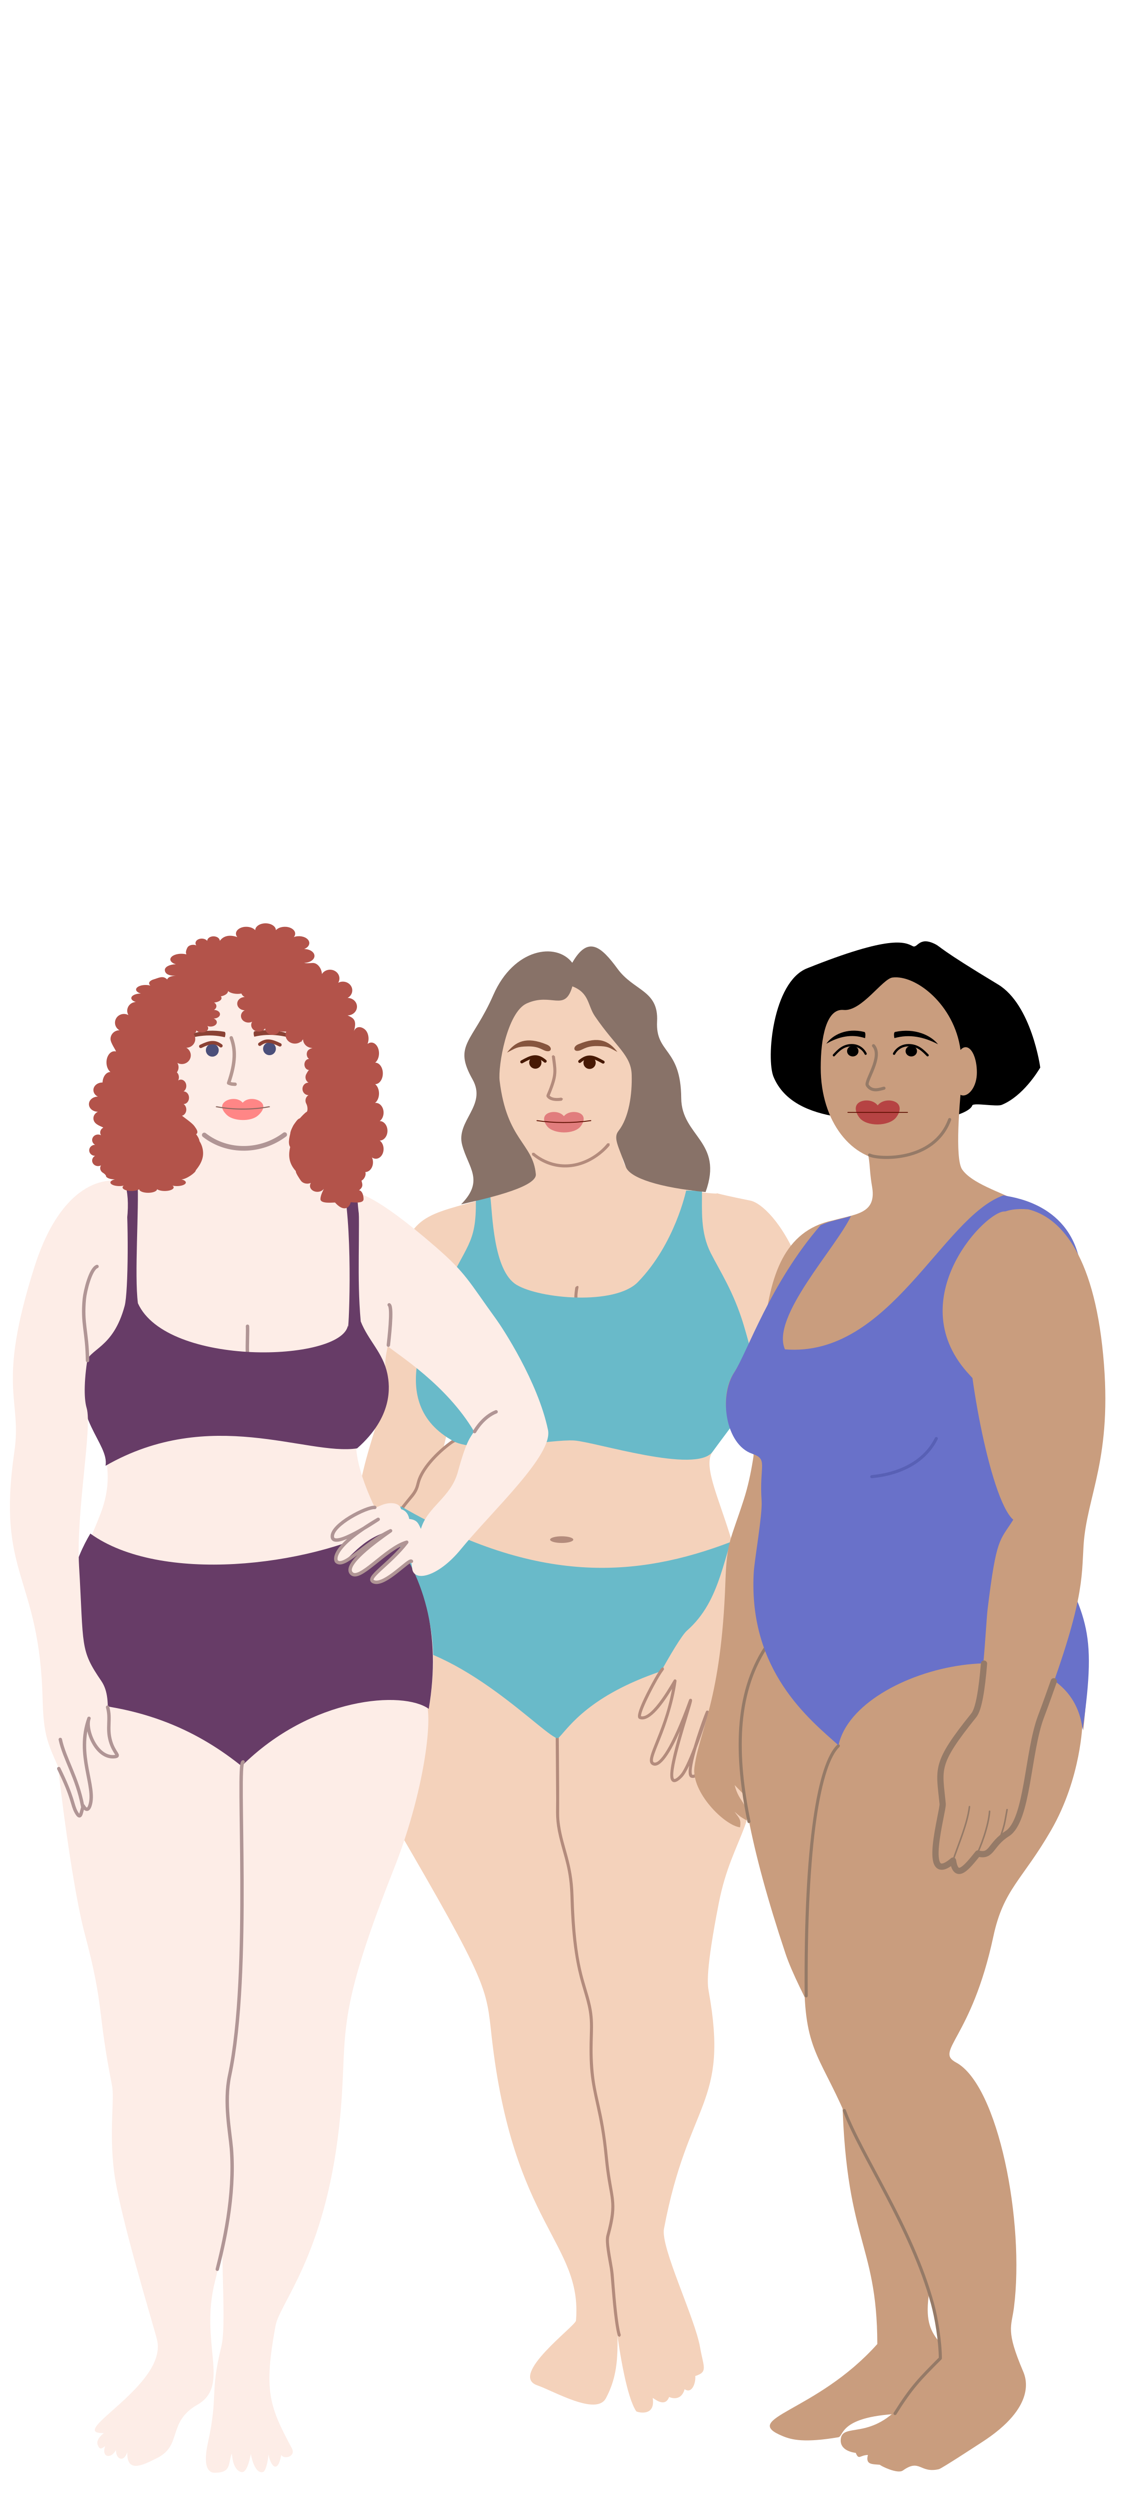 <?xml version="1.0" encoding="UTF-8" standalone="no"?>
<!DOCTYPE svg PUBLIC "-//W3C//DTD SVG 1.1//EN" "http://www.w3.org/Graphics/SVG/1.1/DTD/svg11.dtd">
<svg width="100%" height="100%" viewBox="0 0 360 800" version="1.1" xmlns="http://www.w3.org/2000/svg" xmlns:xlink="http://www.w3.org/1999/xlink" xml:space="preserve" xmlns:serif="http://www.serif.com/" style="fill-rule:evenodd;clip-rule:evenodd;stroke-linecap:round;stroke-linejoin:round;stroke-miterlimit:1.5;">
    <rect id="threeWomen" x="0" y="0" width="360" height="800" style="fill:none;"/>
    <g id="threeWomen1" serif:id="threeWomen">
        <g id="woman5" transform="matrix(0.441,0,0,0.489,7.394,278.565)">
            <g id="arm-L" serif:id="arm L" transform="matrix(1.109,0,0,1,0,0)">
                <path d="M296.794,216.351C259.662,226.58 251.275,227.163 242.808,272.952C236.074,309.368 238.894,309.552 234.571,346.184C230.613,379.72 216.236,377.542 206.677,525.547C206.612,526.549 204.47,535.393 201.025,542.422C196.705,551.237 193.126,551.886 198.861,559.66C207.186,570.945 202.84,575.606 213.254,585.033C214.765,586.401 237.063,604.712 236.5,593.842C235.092,566.655 242.825,566.64 238.449,545.39C228.224,495.736 241.871,496.399 274.443,381.042C282.031,354.168 305.683,227.999 296.794,216.351Z" style="fill:rgb(244,210,187);"/>
            </g>
            <g id="leg-L" serif:id="leg L" transform="matrix(1.109,0,0,1,0,0)">
                <path d="M223.81,501.664C212.624,516.977 216.726,578.198 242.868,623.012C305.046,729.604 303.257,731.026 306.867,763.241C320.769,887.316 366.333,897.887 362.081,949.048C361.781,952.662 317.783,984.832 336.765,991.424C347.722,995.229 375.394,1011.55 381.677,999.87C394.52,975.995 385.974,955.038 391.284,927.193C397.631,893.906 391.079,860.639 385.072,821.431C363.387,679.886 364.466,677.232 358.921,652.631C348.31,605.555 362.238,589.444 348.767,560.444C316.082,517.966 248.051,494.478 223.81,501.664Z" style="fill:rgb(244,210,187);"/>
            </g>
            <g id="leg-R" serif:id="leg R" transform="matrix(1.109,0,0,1,0,0)">
                <path d="M349.843,568.131C348.939,571.285 353.719,568.069 349.831,605.841C346.773,635.544 357.142,640.433 359.59,674.391C363.477,728.315 367.913,727.364 372.457,756.142C373.399,762.112 369.667,773.404 372.908,789.843C390.783,880.501 385.878,881.132 383.145,897.946C382.628,901.126 389.619,990.254 401.504,1008.37C401.899,1008.97 414.418,1012.46 412.313,999.661C413.504,1000.14 420.327,1006.31 423.09,999.042C423.09,999.042 430.711,1002.82 433.23,993.95C438.336,997.363 440.654,989.167 440.196,985.327C448.664,982.633 445.646,979.664 443.34,966.495C439.939,947.081 417.413,901.137 419.708,888.986C435.674,804.455 462.546,808.303 448.987,733.438C448.162,728.884 447.048,719.608 455.587,675.964C464.599,629.906 483.9,625.442 479.851,561.93C476.425,508.185 474.826,519.402 473.543,508.392C460.59,494.436 361.022,529.162 349.843,568.131Z" style="fill:rgb(244,210,187);"/>
            </g>
            <g transform="matrix(1.109,0,0,1,100.538,-7.724)">
                <path d="M300.142,967.496C299.768,967.206 299.256,967.131 298.882,966.841C298.861,966.825 298.329,965.058 297.891,962.706C295.434,949.5 294.505,928.042 293.609,922.656C292.619,916.705 290.154,905.381 291.321,901.076C297.537,878.146 293.38,877.797 290.734,854.192C289.706,845.02 289.306,836.163 285.096,817.171C280.935,798.402 279.742,792.059 280.556,766.841C281.401,740.632 269.558,741.022 267.851,680.156C267.308,660.787 263.88,654.72 260.472,640.456C257.782,629.195 258.468,624.573 258.444,615.349C258.413,602.925 258.085,572.497 258.121,572.459C258.443,572.116 258.877,571.892 259.199,571.549C259.333,571.991 259.976,572.15 260.111,572.592C260.184,572.832 260.388,605.45 260.406,608.307C260.519,626.312 260.069,626.34 261.005,632.787C263.09,647.149 269.208,657.485 269.808,678.641C271.182,727.021 277.68,734.468 281.193,750.696C284.089,764.067 281.317,771.901 282.714,791.026C284.222,811.669 289.071,816.826 292.348,850.362C294.991,877.416 299.703,877.843 293.554,900.496C292.816,903.212 292.461,904.909 294.806,917.961C296.283,926.19 296.051,926.215 296.728,934.551C297.335,942.038 298.772,959.415 300.671,965.852C300.709,965.983 300.832,966.113 300.79,966.242C300.573,966.918 300.361,966.814 300.142,967.496Z" style="fill:rgb(179,139,124);"/>
            </g>
            <g id="torso" transform="matrix(1.109,0,0,1,0,0)">
                <path d="M326.447,175.626C325.895,176.252 336.573,199.677 334.195,202.21C329.92,206.765 299.768,214.253 296.691,215.017C296.971,244.94 290.427,243.439 273.854,280.296C268.192,292.89 235.086,348.318 282.031,373.583C273.915,379.527 263.928,384.122 256.926,406.059C254.892,412.43 248.356,409.054 229.262,450.818C221.74,467.271 220.524,487.276 223.808,503.207C278.272,497.605 335.681,558.264 349.688,565.764C356.109,559.013 369.858,538.153 417.093,522.162C436.837,515.478 456.584,510.228 473.2,508.776C477.648,442.922 440.697,396.171 451.495,380.482C477.199,343.136 484.452,341.492 471.827,297.175C470.589,292.829 475.839,292.296 465.6,241.025C462.544,225.722 459.55,218.106 454.478,211.476C437.323,211.306 406.054,202.1 402.196,200.257C389.298,194.095 393.5,183.656 389.168,170.046C372.86,184.474 347.197,186.892 326.447,175.626Z" style="fill:rgb(244,210,187);"/>
            </g>
            <g transform="matrix(1.109,0,0,1,100.538,-7.724)">
                <path d="M156.758,426.362C156.797,425.891 156.454,425.44 156.493,424.969C156.537,424.426 162.99,416.873 164.34,414.929C168.139,409.457 165.676,408.139 171.117,399.623C177.897,389.012 190.987,379.565 191.627,379.877C192.05,380.082 192.719,380.164 192.825,380.622C193.092,381.769 192.479,381.544 191.479,382.161C187.662,384.516 171.723,397.046 168.893,409.424C167.249,416.611 163.545,418.355 158.562,425.489C158.422,425.69 158.366,425.988 158.146,426.095C157.494,426.41 157.404,426.05 156.758,426.362Z" style="fill:rgb(179,139,124);"/>
            </g>
            <g transform="matrix(1.109,0,0,1,101.649,-6.078)">
                <path d="M138.973,602.932C138.583,602.664 138.051,602.662 137.661,602.395C137.328,602.167 116.602,548.727 129.152,511.966C130.129,509.106 131.4,506.41 131.416,506.397C131.794,506.117 132.366,506.198 132.743,505.917C132.735,506.494 133.056,507.043 133.047,507.62C133.04,508.104 119.959,529.531 132.766,580.287C135.181,589.855 137.828,597.522 139.301,601.13C139.368,601.295 139.537,601.448 139.506,601.622C139.377,602.328 139.102,602.227 138.973,602.932Z" style="fill:rgb(179,139,124);"/>
            </g>
            <g id="pants" transform="matrix(1.109,0,0,1,0,0)">
                <path d="M464.707,441.18C402.028,465.213 336.376,469.671 247.216,418.379C229.599,434.479 217.763,471.232 223.808,503.207C278.272,497.605 335.681,558.264 349.688,565.764C356.109,559.013 369.858,538.153 417.093,522.162C436.837,515.478 456.584,510.228 473.2,508.776C475.518,467.914 469.866,459.513 464.707,441.18Z" style="fill:rgb(105,186,201);stroke:rgb(105,186,201);stroke-width:4.09px;"/>
            </g>
            <g transform="matrix(1.223,0,0,1.756,66.376,-346.722)">
                <ellipse cx="265.582" cy="446.847" rx="6.882" ry="1.244" style="fill:rgb(179,139,124);"/>
            </g>
            <g id="arm-R" serif:id="arm R" transform="matrix(1.109,0,0,1,0,0)">
                <path d="M454.254,211.248C457.454,212.06 462.368,213.277 476.371,216.095C489.907,218.82 533.329,265.837 521.467,393.425C518.122,429.401 493.309,460.212 473.679,511.14C467.428,527.358 474.65,570.947 453.423,586.207C451.263,579.194 455.701,570.897 456.74,567.56C442.929,592.539 442.385,592.802 439.955,592.994C432.221,593.607 437.476,581.304 437.878,580.362C437.415,581.738 430.468,602.381 425.699,593.821C422.263,587.653 424.747,587.298 428.47,569.439C416.707,587.004 413.607,586.994 409.678,585.162C416.949,559.495 420.908,560.701 424.679,534.405C410.132,559.687 404.177,554.849 403.862,552.657C403.451,549.792 428.209,503.284 434.738,497.531C457.615,477.374 458.039,448.598 470.675,418.467C474.525,409.287 480.929,398.11 478.211,382.111C475.765,367.713 473.767,358.371 474.241,346.403C482.349,324.547 475.4,307.542 463.345,271.515C453.582,242.34 452.768,226.639 454.254,211.248Z" style="fill:rgb(244,210,187);"/>
            </g>
            <g transform="matrix(1.109,0,0,1,100.538,-7.724)">
                <path d="M334.376,543.275C329.002,552.136 319.883,565.505 313.118,563.056C311.753,562.562 310.389,560.923 317.611,546.47C319.27,543.149 326.056,530.117 327.845,529.394C328.302,529.209 328.879,529.478 328.892,529.545C328.986,530.006 328.988,530.482 329.082,530.943C328.936,530.842 328.755,530.901 328.568,530.993C328.622,531.054 328.674,531.115 328.715,531.179C325.073,535.598 313.554,557.645 314.015,561.24C321.61,563.084 335.167,537.729 335.63,537.346C336.308,536.786 337.378,537.333 337.253,538.263C335.162,553.886 328.999,569.917 327.979,572.571C324.079,582.718 320.172,590.577 322.53,591.477C326.028,592.812 334.101,581.942 345.316,550.976C345.363,550.845 345.569,549.816 346.439,549.816C347.7,549.816 347.432,551.243 347.405,551.388C346.564,555.872 332.447,597.242 335.561,602.187C336.067,602.991 339.127,600.691 340.912,597.973C342.24,595.951 344.754,591.205 348.478,581.503C349.014,579.672 349.628,577.672 350.328,575.488C352.577,568.477 355.529,560.335 356.46,558.301C356.468,558.277 356.476,558.252 356.484,558.228L356.493,558.231C356.591,558.021 356.664,557.888 356.707,557.841C357.408,557.089 358.695,557.79 358.393,558.816C358.303,559.121 354.699,570.783 350.448,581.925C348.094,589.989 346.47,597.362 347.471,599.435C347.587,599.676 349.72,600.645 353.894,593.51C360.426,582.345 366.27,561.49 367.376,557.828C367.477,557.492 367.539,557.301 367.558,557.275C368.11,556.496 369.385,556.876 369.373,557.878C369.258,567.45 360.185,589.332 362.769,591.93C362.823,591.984 367.164,593.871 372.695,577.9C377.763,563.266 378.375,551.848 378.499,549.536C379.185,536.742 377.88,527.702 381.368,520.329C381.405,520.25 381.408,520.136 381.484,520.092C382.185,519.692 382.244,519.828 382.945,519.427C382.978,519.957 383.24,520.457 383.273,520.987C383.297,521.372 381.424,523.278 380.937,531.827C380.297,543.049 382.262,555.621 374.797,577.932C368.566,596.555 362.412,594.718 361.137,593.103C359.544,591.086 360.626,585.936 362.31,579.834C357.973,591.366 352.434,602.475 347.325,601.565C346.099,601.347 344.46,600.628 345.578,593.544C343.949,596.965 342.38,599.688 341.023,601.083C340.106,602.025 335.941,606.44 333.864,603.242C331.533,599.655 335.585,584.263 339.543,570.925C333.836,583.835 326.621,596.515 321.191,593.03C318.504,591.306 320.216,586.709 322.449,581.071C326.988,569.608 331.337,559.62 334.376,543.275ZM313.85,561.195C313.846,561.178 313.772,561.171 313.791,561.177C313.81,561.183 313.83,561.189 313.85,561.195Z" style="fill:rgb(179,139,124);"/>
            </g>
            <g transform="matrix(1.109,0,0,1,100.538,-7.724)">
                <path d="M271.511,288.33C271.191,287.98 270.74,287.768 270.419,287.419C270.103,287.074 270.867,280.697 271.063,280.49C272.193,279.293 273.322,279.249 273.021,280.874C272.943,281.294 272.24,284.673 272.391,286.982C272.397,287.07 272.46,287.171 272.412,287.245C272.155,287.638 271.768,287.936 271.511,288.33Z" style="fill:rgb(179,139,124);"/>
            </g>
            <g id="bra" transform="matrix(1.109,0,0,1,0,0)">
                <path d="M323.089,271.14C307.845,261.872 307.385,224.463 305.961,213.048C302.593,214.392 299.721,214.998 296.531,215.715C296.811,245.638 290.427,243.439 273.854,280.296C268.192,292.89 235.086,348.318 282.031,373.583C297.652,381.991 346.088,372.076 360.984,373.079C374.8,374.009 440.754,395.147 451.495,380.482C478.284,343.906 485.316,341.236 471.827,297.175C465.201,275.533 456.557,262.635 450.32,250.346C443.462,236.835 444.669,222.22 444.605,209.771C438.096,209.538 434.212,209.499 434.212,209.499C434.212,209.499 426.942,244.402 402.636,269.38C387.637,284.794 338.333,280.407 323.089,271.14Z" style="fill:rgb(105,186,201);"/>
            </g>
            <g id="head" transform="matrix(1.086,0,0,1,-7.452,-1.797)">
                <ellipse cx="369.703" cy="136.002" rx="45.925" ry="59.169" style="fill:rgb(244,210,187);"/>
            </g>
            <g id="face" transform="matrix(1,0,0,1,0.432,1.086)">
                <g id="mouth" transform="matrix(0.317,-0,0,0.219,281.16,99.926)">
                    <g transform="matrix(1,0,0,1.004,45.939,-69.677)">
                        <path d="M304.822,341.434C314.393,326.316 333.534,326.316 343.105,333.875C352.676,341.434 352.206,356.267 343.105,371.67C328.455,396.464 280.995,395.024 266.54,371.67C257.123,356.456 256.969,341.434 266.54,333.875C276.11,326.316 295.252,326.316 304.822,341.434Z" style="fill:rgb(225,125,125);"/>
                    </g>
                    <g transform="matrix(0.898,0,0,1,35.163,-2.411)">
                        <path d="M282.924,288.816C326.429,295.96 371.475,296.804 419.92,288.816" style="fill:none;stroke:rgb(93,15,1);stroke-width:2.73px;"/>
                    </g>
                </g>
                <g id="eye">
                    <g transform="matrix(1.109,0,0,1,3.094,0.249)">
                        <circle cx="367.805" cy="124.56" r="4.016" style="fill:rgb(71,25,4);"/>
                    </g>
                    <g transform="matrix(1.109,0,0,1,0,0)">
                        <path d="M364.163,123.908C369.717,119.208 373.222,120.893 379.462,124.343" style="fill:none;stroke:rgb(71,25,4);stroke-width:2px;"/>
                    </g>
                </g>
                <g id="eye1" serif:id="eye" transform="matrix(-1,0,0,1,782.588,-0.163)">
                    <g transform="matrix(1.109,0,0,1,3.094,0.249)">
                        <circle cx="367.805" cy="124.56" r="4.016" style="fill:rgb(71,25,4);"/>
                    </g>
                    <g transform="matrix(1.109,0,0,1,0,0)">
                        <path d="M364.163,123.908C369.717,119.208 373.222,120.893 379.462,124.343" style="fill:none;stroke:rgb(71,25,4);stroke-width:2px;"/>
                    </g>
                </g>
                <g id="brow" transform="matrix(-0.39,-0.002,-0.002,0.429,557.556,17.319)">
                    <path d="M397.521,234.231C404.644,234.363 405.559,227.565 395.487,224.059C356.933,210.64 338.404,219.099 322.764,235.441C338.952,228.865 339.071,226.82 360.631,226.685C383.701,226.541 387.782,234.049 397.521,234.231Z" style="fill:rgb(134,85,62);"/>
                </g>
                <g id="brow1" serif:id="brow" transform="matrix(0.39,-0.002,0.002,0.429,225.229,17.543)">
                    <path d="M397.521,234.231C404.644,234.363 405.559,227.565 395.487,224.059C356.933,210.64 337.03,219.608 321.39,235.95C337.578,229.373 339.071,226.82 360.631,226.685C383.701,226.541 387.782,234.049 397.521,234.231Z" style="fill:rgb(134,85,62);"/>
                </g>
                <g transform="matrix(1.109,0,0,1,0,0)">
                    <path d="M344.456,146.284C346.739,148.731 352.005,147.537 352.071,147.57C352.492,147.78 352.824,148.143 353.245,148.354C352.929,148.706 352.77,149.18 352.454,149.533C352.349,149.649 345.321,150.828 342.721,147.364C341.825,146.169 342.554,146.032 344.348,141.176C347.994,131.304 346.925,129.235 345.919,120.786C345.828,120.026 346.321,120.278 346.795,119.677C347.066,120.062 347.629,120.17 347.9,120.554C347.936,120.604 348.523,125.325 348.574,125.74C349.463,132.882 348.352,136.819 344.456,146.284Z" style="fill:rgb(179,139,124);"/>
                </g>
                <g transform="matrix(1.109,0,0,1,-22.423,-8.81)">
                    <path d="M403.833,186.225C403.743,186.689 404.06,187.172 403.97,187.636C403.918,187.905 392.383,202.467 374.102,202.087C367.125,201.942 360.065,199.548 353.622,194.346C353.483,194.234 353.261,194.177 353.208,194.007C352.994,193.324 353.29,193.285 353.077,192.602C353.544,192.652 354.013,192.421 354.481,192.47C354.512,192.474 368.457,205.757 388.045,197.256C397.391,193.199 402.315,186.408 402.426,186.365C402.865,186.193 403.394,186.397 403.833,186.225Z" style="fill:rgb(179,139,124);"/>
                </g>
            </g>
            <g transform="matrix(1.109,0,0,1,0,0)">
                <path d="M359.64,60.423C349.223,46.728 321.358,50.922 307.969,81.458C294.262,112.722 281.445,113.914 294.325,136.726C304.034,153.921 283.328,163.75 287.542,179.677C291.48,194.562 302.33,202.791 286.855,218.51C298.028,215.826 336.639,207.969 335.792,198.792C333.901,178.309 316.773,176.914 312.073,137.517C310.968,128.255 316.851,92.899 329.809,87.039C346.212,79.621 354.71,93.11 359.734,75.855C370.966,80.201 369.611,88.299 374.509,95.457C388.22,115.499 398.151,120.828 398.555,133.617C398.969,146.715 396.703,161.884 389.946,170.441C386.305,175.053 389.783,180.203 394.714,193.978C397.343,201.322 416.831,207.557 446.963,210.47C458.987,177.334 431.183,174.136 431.006,148.966C430.771,115.76 414.082,120.077 415.2,98.797C416.274,78.369 400.049,79.012 389.347,64.421C378.552,49.704 369.991,42.331 359.64,60.423Z" style="fill:rgb(136,114,104);"/>
            </g>
        </g>
        <g id="woman6" transform="matrix(-0.473,0,0,0.501,402.095,288.367)">
            <g id="arm-R1" serif:id="arm R" transform="matrix(1.05,0,0,0.991,-9.93,1.57)">
                <path d="M282.494,204.361C344.302,217.888 318.329,318.803 339.428,384.245C347.946,410.666 350.364,410.973 351.271,437.216C353.913,513.615 368.005,532.607 371.222,556.591C373.411,572.906 351.736,594.371 341.796,595.455C341.117,590.295 342.11,589.979 345.352,585.401C341.726,588.61 341.838,588.554 337.546,591.016C336.692,578.699 342.272,580.194 345.322,568.211L335.429,578.326C333.671,577.913 332.183,517.53 324.633,504.233C314.023,485.547 287.272,414.436 277.532,351.305C268.067,289.954 237.201,257.921 265.288,211.982C268.857,206.144 278.73,205.065 282.494,204.361Z" style="fill:rgb(201,157,126);"/>
            </g>
            <g id="leg-RB" serif:id="leg RB" transform="matrix(1.05,0,0,0.991,-9.93,1.57)">
                <path d="M213.481,486.635C258.033,456.067 322.387,473.155 322.732,473.818C339.658,506.348 359.447,536.101 312.494,676.911C304.167,701.883 276.266,745.878 276.034,762.347C274.613,862.941 253.516,861.312 253.292,928.498C292.912,972.863 342.878,976.241 314.078,987.963C308.251,990.335 300.149,992.234 278.438,988.609C275.017,988.038 277.702,977.15 247.457,974.086C220.034,971.307 195.793,967.348 204.812,941.537C212.247,920.258 230.1,926.599 214.79,873.433C190.139,787.828 203.575,786.581 218.428,750.935C229.2,725.08 200.523,709.465 189.148,608.389C178.328,512.242 172.24,514.932 213.481,486.635Z" style="fill:rgb(201,157,126);"/>
            </g>
            <g id="leg-LF" serif:id="leg LF" transform="matrix(1.05,0,0,0.991,-9.93,1.57)">
                <path d="M121.004,528.018C121.004,528.018 121.636,563.388 141.305,597.464C159.771,629.458 171.932,635.283 178.453,665.755C192.657,732.119 216.553,739.467 202.535,747.016C175.167,761.752 158.164,849.968 165.193,905.036C166.794,917.574 170.619,919.464 159.278,946.113C157.596,950.066 149.914,968.818 186.316,992.084C187.313,992.721 211.783,1008.77 213.6,1009.19C225.96,1012.02 225.77,1002.15 236.786,1010.02C240.3,1012.52 251.358,1006.93 251.61,1006.35C256.575,1005.84 261.05,1006.49 259.375,1000.01C264.615,1000.15 265.203,1003.57 267.22,998.664C268.297,998.539 278.305,997.38 276.751,989.035C274.806,978.594 253.009,992.72 230.67,958.146C222.139,944.941 210.642,946.309 213.68,925.263C224.03,853.569 246.483,843.457 274.073,780.346C291.544,740.382 301.091,738.286 300.384,686.806C298.422,544.056 286.732,503.905 179.764,486.054C164.496,483.506 120.508,495.495 121.004,528.018Z" style="fill:rgb(201,157,126);"/>
            </g>
            <g id="hair" transform="matrix(1.05,0,0,0.991,-9.93,1.57)">
                <path d="M230.656,27.367C227.332,29.457 226.737,20.655 215.786,26.258C212.374,28.004 213.45,29.268 175.473,52.139C153.821,65.178 148.174,105.65 148.227,105.738C149.653,108.103 159.277,124.067 173.016,129.762C176.35,131.144 191.409,128.181 192.08,130.163C193.725,135.022 210.554,140.268 228.162,139.717C254.917,138.88 306.737,143.841 320.199,111.78C325.106,100.094 320.786,50.675 298.687,41.801C245.156,20.306 235.676,24.815 230.656,27.367Z"/>
            </g>
            <g id="torso1" serif:id="torso" transform="matrix(1.05,0,0,0.991,-9.93,1.57)">
                <path d="M199.524,121.718C199.782,125.163 203.598,164.347 198.55,171.47C185.999,189.179 131.305,191.866 123.706,231.405C118.188,260.113 159.285,380.02 146.603,405.815C119.725,460.481 113.279,465.164 120.496,533.132C128.995,460.547 268.532,491.039 279.382,542.896C285.687,538.506 338.784,491.129 333.027,432.943C332.582,428.446 331.636,419.234 330.556,409.899C326.238,372.595 321.047,359.371 333.989,354.538C349.763,348.647 356.264,318.616 345.954,302.755C337.64,289.967 331.224,270.435 303.292,219.593C289.315,194.153 251.97,210.342 256.653,182.691C259.106,168.211 257.085,168.029 261.325,153.881C230.504,168.056 210.954,122.397 199.524,121.718Z" style="fill:rgb(201,157,126);"/>
            </g>
            <g transform="matrix(1.05,0,0,0.991,-9.93,1.57)">
                <path d="M274.545,778.017C263.832,806.872 231.224,853.113 217.686,902.618C215.318,911.28 212.712,926.411 212.66,937.72C226.238,951.319 231.163,956.286 241.875,973.298" style="fill:none;stroke:rgb(149,122,103);stroke-width:2px;"/>
            </g>
            <g transform="matrix(1.05,0,0,0.991,-9.93,1.57)">
                <path d="M325.325,479.626C345.081,509.774 344.738,549.509 336.073,591.731" style="fill:none;stroke:rgb(149,122,103);stroke-width:2px;"/>
            </g>
            <g transform="matrix(1.05,0,0,0.991,-9.93,1.57)">
                <path d="M278.447,542.931C290.567,554.49 299.941,604.335 299.156,704.075" style="fill:none;stroke:rgb(149,122,103);stroke-width:2px;"/>
            </g>
            <g id="clothing" transform="matrix(1.05,0,0,0.991,-11.052,1.272)">
                <path d="M271.347,201.721C281.029,222.333 323.241,266.812 313.924,287.669C246.306,293.18 212.631,202.352 172.985,188.383C170.561,189.349 131.305,191.866 123.706,231.405C122.654,236.878 162.413,197.123 173.22,198.846C187.237,201.082 238.888,257.236 194.771,304.235C165.167,335.773 151.677,395.493 146.603,405.815C119.725,460.481 112.328,465.622 121.969,532.888C130.468,460.303 268.532,491.039 279.382,542.896C298.304,526.045 337.47,494.831 334.08,431.785C333.618,423.185 328.38,394.255 328.988,385.323C330.578,361.955 324.541,358.585 335.159,354.907C352.145,349.022 356.897,318.3 346.586,302.439C338.272,289.651 323.293,244.854 290.957,207.675C284.077,204.506 279.211,204.241 271.347,201.721Z" style="fill:rgb(105,113,201);"/>
            </g>
            <g id="arm-L1" serif:id="arm L">
                <g id="arm-L2" serif:id="arm L" transform="matrix(1.05,0,0,0.991,-9.93,1.57)">
                    <path d="M155.921,197.127C136.148,201.997 113.964,224.34 107.652,290.965C101.311,357.884 118.252,381.259 120.297,413.807C121.64,435.195 119.779,450.527 147.702,523.969C156.486,547.071 156.162,591.101 169.544,599.541C180.655,606.549 178.457,614.605 187.6,612.09C194.83,621.08 202.496,629.945 204.479,616.888C225.517,634.952 210.688,585.017 211.158,580.286C213.44,557.309 216.462,554.825 191.075,523.245C185.499,516.309 183.318,464.301 182.189,454.996C176.467,407.846 174.311,411.039 165.63,397.185C181.092,383.757 196.988,291.106 194.494,267.368C189.418,219.062 187.152,194.383 155.921,197.127Z" style="fill:rgb(201,157,126);"/>
                </g>
                <g id="arm-L3" serif:id="arm L" transform="matrix(1.05,0,0,0.991,-9.93,1.57)">
                    <path d="M184.493,489.934C185.899,506.875 187.907,519.304 191.075,523.245C216.462,554.825 213.44,557.309 211.158,580.286C210.688,585.017 225.517,634.952 204.479,616.888C202.496,629.945 195.635,621.288 188.405,612.298C179.261,614.813 180.655,606.549 169.544,599.541C156.162,591.101 156.486,547.071 147.702,523.969C144.736,516.167 141.824,507.872 139.491,501.305" style="fill:none;stroke:rgb(149,122,103);stroke-width:4.03px;"/>
                </g>
            </g>
            <g id="head1" serif:id="head" transform="matrix(1.12,0,0,1,-35.19,0)">
                <path d="M210.603,123.071C209.905,123.8 209.073,124.189 208.099,124.189C204.32,124.189 199.824,118.338 199.824,109.456C199.824,100.573 202.828,93.334 206.606,93.334C207.723,93.334 208.784,93.967 209.724,95.089C213.407,66.215 236.784,46.929 250.87,48.835C256.929,49.655 269.63,70.687 280.393,69.544C290.791,68.439 294.238,86.962 294.238,106.524C294.238,140.852 275.524,165.795 252.004,165.795C232.463,165.795 215.713,148.58 210.603,123.071Z" style="fill:rgb(201,157,126);"/>
            </g>
            <g id="face1" serif:id="face">
                <g id="mouth1" serif:id="mouth" transform="matrix(0.328,0,0,0.251,140.736,61.958)">
                    <g transform="matrix(1,0,0,1.004,45.939,-69.677)">
                        <path d="M304.822,341.434C314.393,326.316 333.534,326.316 343.105,333.875C352.676,341.434 352.206,356.267 343.105,371.67C328.455,396.464 280.995,395.024 266.54,371.67C257.123,356.456 256.969,341.434 266.54,333.875C276.11,326.316 295.252,326.316 304.822,341.434Z" style="fill:rgb(182,67,67);"/>
                    </g>
                    <g transform="matrix(0.898,0,0,1,35.161,2.152)">
                        <path d="M282.924,288.816L419.92,288.816" style="fill:none;stroke:rgb(93,15,1);stroke-width:2.1px;"/>
                    </g>
                </g>
                <g id="eye-R" serif:id="eye R" transform="matrix(0.394,0,0,0.372,87.382,-2.585)">
                    <g transform="matrix(0.948,0,0,1,131.53,5.535)">
                        <path d="M334.133,263.328C332.924,265.746 339.445,249.047 358.726,248.889C375.032,248.755 384.032,258.611 391.564,266.143" style="fill:none;stroke:black;stroke-width:4px;"/>
                    </g>
                    <g transform="matrix(1.549,0,0,1.767,-79.518,-195.238)">
                        <ellipse cx="354.91" cy="260.239" rx="6.332" ry="5.178"/>
                    </g>
                </g>
                <g id="eye-R1" serif:id="eye R" transform="matrix(-0.394,0,0,0.372,421.275,-2.585)">
                    <g transform="matrix(1,0,0,1,114.233,5.535)">
                        <path d="M334.133,263.328C332.924,265.746 339.445,249.047 358.726,248.889C375.032,248.755 384.032,258.611 391.564,266.143" style="fill:none;stroke:black;stroke-width:4px;"/>
                    </g>
                    <g transform="matrix(1.549,0,0,1.767,-71.972,-195.238)">
                        <ellipse cx="354.91" cy="260.239" rx="6.332" ry="5.178"/>
                    </g>
                </g>
                <g id="brow-R" serif:id="brow R" transform="matrix(-0.307,-0.032,-0.037,0.314,395.475,26.46)">
                    <path d="M398.813,235.226C398.813,235.226 402.665,223.929 398.671,222.579C360.928,209.822 328.636,221.57 312.997,237.912C341.661,226.267 370.506,223.234 398.813,235.226Z"/>
                </g>
                <g id="brow-R1" serif:id="brow R" transform="matrix(0.345,-0.036,0.037,0.314,98.151,28.038)">
                    <path d="M398.813,235.226C398.813,235.226 402.665,223.929 398.671,222.579C360.928,209.822 328.636,221.57 312.997,237.912C341.661,226.267 370.506,223.234 398.813,235.226Z"/>
                </g>
                <g transform="matrix(1.05,0,0,0.991,-9.93,1.57)">
                    <path d="M255.758,91.623C249.502,98.783 261.461,114.526 259.738,117.178C256.691,121.868 251.216,119.512 249.011,119.029" style="fill:none;stroke:rgb(149,122,103);stroke-width:2px;"/>
                </g>
                <g transform="matrix(1.05,0,0,0.991,-9.93,1.57)">
                    <path d="M206.643,139.236C216.888,167.131 252.979,164.856 258.317,162.104" style="fill:none;stroke:rgb(149,122,103);stroke-width:2px;"/>
                </g>
            </g>
            <g transform="matrix(1.05,0,0,0.991,-9.93,1.57)">
                <path d="M215.252,344.861C226.754,367.761 254.555,369.019 256.859,369.43" style="fill:none;stroke:rgb(88,96,181);stroke-width:2px;"/>
            </g>
            <g transform="matrix(1.05,0,0,0.991,-9.93,1.57)">
                <path d="M193.874,582.136C195.245,593.383 200.809,605.821 204.585,617.061" style="fill:none;stroke:rgb(149,122,103);stroke-width:1px;"/>
            </g>
            <g transform="matrix(1.05,0,0,0.991,-9.93,1.57)">
                <path d="M180.905,585.096C181.369,593.876 186.79,609.097 190.024,614.502" style="fill:none;stroke:rgb(149,122,103);stroke-width:1px;"/>
            </g>
            <g transform="matrix(1.05,0,0,0.991,-9.93,1.57)">
                <path d="M169.625,584.046C171.251,593.156 171.289,594.5 174.526,603.183" style="fill:none;stroke:rgb(149,122,103);stroke-width:1px;"/>
            </g>
        </g>
        <g id="woman3" transform="matrix(0.548,0,0,0.611,-144.256,240.767)">
            <g id="leg-R1" serif:id="leg R" transform="matrix(1,0,0,0.897,9.765,21.301)">
                <path d="M395.428,566.679C392.485,573.897 401.016,662.789 389.375,734.951C376.931,812.101 387.483,888.283 382.847,907.093C375.997,934.888 381.142,935.246 375.022,963.182C371.17,980.767 377.549,980.839 379.019,980.834C388.798,980.797 386.695,975.736 388.946,969.572C389.17,970.682 389.424,979.135 394.467,980.43C398.202,981.389 399.83,970.692 400.128,969.76C400.144,970.735 402.16,981.491 407.054,980.465C409.315,979.991 410.383,971.22 410.388,970.113C411.304,975.979 415.664,982.627 417.86,970.399C419.301,973.26 426.703,971.463 424.042,966.522C410.657,941.665 407.622,932.688 414.497,895.062C416.926,881.767 443.259,854.251 451.66,779.012C457.833,723.717 446.613,721.59 483.593,628.482C503.258,578.969 507.592,530.865 500.876,529.419C480.592,525.05 406.756,531.046 395.428,566.679Z" style="fill:rgb(253,237,231);"/>
            </g>
            <g id="leg-L1" serif:id="leg L" transform="matrix(1,0,0,0.897,9.765,21.301)">
                <path d="M284.844,526.733C281.915,529.919 293.538,630.638 302.952,665.935C314.574,709.505 310.12,710.225 318.923,754.61C320.548,762.803 317.171,780.696 320.099,804.678C323.162,829.756 342.848,893.675 345.204,902.981C351.955,929.655 290.965,958.356 314.173,957.651C313.953,957.885 309.261,961.349 310.566,964.571C311.69,967.346 312.448,967.074 314.947,965.316C312.575,971.557 318.058,973.313 321.309,967.521C320.987,972.781 325.758,975.209 327.884,968.837C327.461,981.123 336.571,976.709 345.683,972.029C360.009,964.67 351.3,951.146 368.835,941.119C388.525,929.86 369.931,905.484 379.116,869.149C399.502,788.506 382.481,783.631 387.311,754.598C392.982,720.508 394.826,720.599 394.852,679.076C394.864,661.722 397.201,612.901 394.406,565.809C356.437,526.43 294.523,524.019 284.844,526.733Z" style="fill:rgb(253,237,231);"/>
            </g>
            <g id="torso2" serif:id="torso" transform="matrix(1,0,0,0.897,9.765,21.301)">
                <path d="M364.264,193.899C365.673,201.856 371.456,212.565 367.917,220.186C359.022,223.499 334.176,226.412 325.918,226.108C328.763,246.44 321.729,265.617 315.88,271.367C296.771,290.151 306.238,316.947 301.711,325.839C287.404,353.939 329.234,376.401 312.333,420.544C302.573,446.035 288.418,468.622 286.714,530.8C338.41,531.776 371.149,549.366 394.691,568.225C435.54,527.546 489.18,524.077 504.072,534.785C511.459,490.854 502.407,469.805 488.167,445.967C473.573,421.536 462.788,399.421 461.577,381.789C482.512,363.413 480.735,345.97 479.132,338.303C476.568,326.038 485.589,313.418 481.094,302.21C467.687,268.784 469.299,267.697 461.33,232.746C415.049,232.233 425.707,204.915 425.467,196.115C400.699,201.099 364.264,193.899 364.264,193.899Z" style="fill:rgb(253,237,231);"/>
            </g>
            <g id="pants1" serif:id="pants" transform="matrix(1,0,0,0.897,9.765,21.301)">
                <path d="M478.675,428.158C432.974,451.876 346.899,461.8 306.266,432.43C298.008,446.448 288.418,468.622 286.714,530.8C338.41,531.776 371.149,549.366 394.691,568.225C435.54,527.546 489.18,524.077 504.072,534.785C511.459,490.854 501.759,456.749 478.675,428.158Z" style="fill:rgb(103,60,103);"/>
            </g>
            <g transform="matrix(1,0,0,0.897,9.765,21.301)">
                <path d="M398.136,311.37C398.317,314.612 397.893,322.952 398.074,326.195" style="fill:none;stroke:rgb(176,149,149);stroke-width:2px;"/>
            </g>
            <g id="bra1" serif:id="bra" transform="matrix(1,0,0,0.897,9.765,21.301)">
                <path d="M334.081,297.942C331.923,281.248 334.832,242.812 333.859,226.49C330.037,226.893 328.834,226.527 326.634,226.688C328.797,248.114 328.477,291.489 326.347,299.41C319.517,324.796 305.708,323.973 303.08,333.599C294.563,364.791 317.509,379.961 315.147,392.85C376.537,357.686 432.815,387.156 462.192,382.68C483.127,364.305 481.461,346.714 479.858,339.048C477.294,326.782 468.742,319.769 464.308,308.536C461.937,281.993 464.045,259.47 462.898,231.978C462.876,231.444 454.257,229.519 454.257,229.519C460.101,259.738 457.036,318.983 456.817,310.943C452.986,332.29 350.965,335.314 334.081,297.942Z" style="fill:rgb(103,60,103);"/>
            </g>
            <g id="arm-R2" serif:id="arm R" transform="matrix(1,0,0,0.897,9.765,21.301)">
                <path d="M462.223,233.823C462.445,233.888 471.26,233.034 508.062,264.993C526.014,280.583 527.233,284.891 543.574,307.416C546.956,312.078 567.891,343.692 573.762,371.958C576.796,386.566 541.443,418.874 522.696,441.743C510.566,456.541 497.15,460.706 494.663,454.166C494.066,452.596 494.324,447.829 492.85,448.96C483.532,456.109 474.215,465.01 471.733,459.915C469.804,455.955 478.12,452.643 489.943,438.387C469.105,445.376 462.243,464.653 458.369,453.993C456.566,449.033 476.765,432.87 480.187,431.282C461.319,436.699 455.928,452.263 451.113,448.426C446.946,445.104 454.845,437.442 475.319,423.633C461.668,430.334 450.389,439.991 449.238,433.682C448.773,431.135 448.188,428.022 476.295,415.904C480.979,413.885 487.067,414.13 487.888,418.177C492.147,419.34 492.631,423.88 492.631,423.88C497.568,424.43 497.973,426.705 499.486,429.692C503.346,416.608 516.935,411.514 521.059,396.483C526.195,377.768 528.195,376.713 530.563,372.81C514.372,345.493 486.213,328.177 480.394,323.243C477.767,299.241 480.5,308.411 471.933,282.366C464.864,260.878 462.773,246.932 462.223,233.823Z" style="fill:rgb(253,237,231);"/>
            </g>
            <g id="arm-L4" serif:id="arm L" transform="matrix(1,0,0,0.897,9.765,21.301)">
                <path d="M326.505,228.179C323.441,224.852 291.718,219.645 273.59,276.76C251.221,347.236 266.406,353.585 261.896,384.393C251.155,457.762 276.656,456.032 278.401,529.737C279.074,558.201 284.144,557.092 294.641,586.79C295.548,589.354 300.067,606.573 302.229,590.73L304.95,593.687C305.59,592.059 308.466,584.74 305.074,571.82C300.982,556.234 302.142,557.315 303.723,539.313C308.269,558.405 308.196,561.066 321.919,561.746C311.6,548.452 320.93,530.56 312.691,518.512C300.085,500.08 302.458,498.847 299.686,451.408C297.842,419.846 307.536,370.561 304.116,359.117C300.531,347.123 305.43,312.249 319.193,280.192C329.122,257.066 329.646,236.842 326.505,228.179Z" style="fill:rgb(253,237,231);"/>
            </g>
            <g transform="matrix(1,0,0,0.897,9.765,21.301)">
                <path d="M310.172,276.474C306.319,277.959 303.226,290.724 302.78,295.307C301.357,309.919 304.397,314.371 304.623,331.394" style="fill:none;stroke:rgb(176,149,149);stroke-width:2px;"/>
            </g>
            <g transform="matrix(1,0,0,0.897,9.765,21.301)">
                <path d="M287.825,569.66C296.461,587.181 295.504,590.573 297.953,595.011C300.817,600.198 300.737,595.286 302.17,591.473C302.291,591.712 304.504,595.855 306.038,591.264C309.792,580.025 297.743,561.841 305.492,540.318C303.025,546.552 309.773,564.109 320.667,562.68C324.067,562.234 320.046,560.774 317.988,553.414C315.872,545.847 318.329,540.583 316.368,533.813" style="fill:none;stroke:rgb(176,149,149);stroke-width:2px;"/>
            </g>
            <g transform="matrix(1,0,0,0.897,9.765,21.301)">
                <path d="M288.728,552.657C291.132,563.96 298.7,575 301.743,591.561" style="fill:none;stroke:rgb(176,149,149);stroke-width:2px;"/>
            </g>
            <g id="head2" serif:id="head" transform="matrix(1.048,0,0,1,-20.078,-0.968)">
                <path d="M405.416,111.086C440.896,110.18 448.425,131.745 448.425,158.577C448.425,185.408 438.662,206.321 406.965,207.147C376.629,207.938 362.093,185.215 362.093,158.383C362.093,131.552 373.959,111.89 405.416,111.086Z" style="fill:rgb(253,237,231);"/>
            </g>
            <g id="face2" serif:id="face">
                <g transform="matrix(1,0,0,0.897,9.765,21.301)">
                    <path d="M372.876,199.696C386.763,210.544 406.251,209.715 419.859,199.485" style="fill:none;stroke:rgb(176,149,149);stroke-width:2.74px;"/>
                </g>
                <g id="mouth2" serif:id="mouth" transform="matrix(0.208,0,0,0.187,332.139,134.744)">
                    <g id="mouth3" serif:id="mouth">
                        <g id="mouth4" serif:id="mouth">
                            <g transform="matrix(1,0,0,1.004,45.939,-69.677)">
                                <path d="M304.841,329.245C317.652,314.012 345.116,316.642 357.104,328.075C373.678,343.884 348.29,364.442 347.945,364.752C327.927,382.77 280.315,380.773 261.712,364.72C259.423,362.744 236.714,343.149 252.581,328.036C264.577,316.612 292.042,314.003 304.841,329.245Z" style="fill:rgb(255,134,134);"/>
                            </g>
                            <g transform="matrix(0.898,6.10237e-17,-6.79627e-17,-0.445,35.558,401.785)">
                                <path d="M269.916,291.14C321.892,271.81 381.09,271.862 432.929,291.14" style="fill:none;stroke:rgb(141,105,98);stroke-width:6.77px;"/>
                            </g>
                        </g>
                    </g>
                </g>
                <g id="brow-R2" serif:id="brow R" transform="matrix(0.327,-0.025,0.022,0.228,259.048,105.562)">
                    <path d="M398.813,235.226C398.813,235.226 402.665,223.929 398.671,222.579C360.928,209.822 328.636,221.57 312.997,237.912C341.661,226.267 370.506,223.234 398.813,235.226Z" style="fill:rgb(138,65,52);"/>
                </g>
                <g id="brow-R3" serif:id="brow R" transform="matrix(-0.327,-0.025,-0.022,0.228,547.434,105.281)">
                    <path d="M398.813,235.226C398.813,235.226 402.665,223.929 398.671,222.579C360.928,209.822 328.636,221.57 312.997,237.912C341.661,226.267 370.506,223.234 398.813,235.226Z" style="fill:rgb(138,65,52);"/>
                </g>
                <g transform="matrix(1.037,-0.055,0.064,0.976,-15.333,29.356)">
                    <ellipse cx="378.961" cy="151.13" rx="3.624" ry="3.456" style="fill:rgb(75,79,122);"/>
                </g>
                <g transform="matrix(1.03,-0.07,0.082,0.969,18.018,35.346)">
                    <ellipse cx="378.961" cy="151.13" rx="3.624" ry="3.456" style="fill:rgb(75,79,122);"/>
                </g>
                <g transform="matrix(1,0,0,0.897,9.765,21.301)">
                    <path d="M405.319,146.701C408.9,144.042 411.727,144.44 417.098,147.046" style="fill:none;stroke:rgb(138,65,52);stroke-width:2px;"/>
                </g>
                <g transform="matrix(-1,0,0,0.897,797.684,22.102)">
                    <path d="M405.319,146.701C408.9,144.042 411.727,144.44 417.098,147.046" style="fill:none;stroke:rgb(138,65,52);stroke-width:2px;"/>
                </g>
                <g transform="matrix(1,0,0,0.897,9.765,21.301)">
                    <path d="M388.627,142.957C391.081,149.583 391.352,157.009 387.082,169.349C388.96,170.106 388.934,169.933 390.877,170.062" style="fill:none;stroke:rgb(181,151,145);stroke-width:2px;"/>
                </g>
            </g>
            <path d="M325.156,221.787C325.156,221.475 324.173,220.598 323.521,220.283C321.874,219.486 321.309,217.719 322.26,216.338C320.613,217.135 318.504,216.662 317.553,215.281C316.602,213.901 317.167,212.133 318.814,211.336C316.912,211.336 315.368,210.042 315.368,208.449C315.368,206.855 316.912,205.561 318.814,205.561C317.167,204.764 316.602,202.996 317.553,201.616C318.504,200.236 320.613,199.762 322.26,200.559C321.309,199.179 321.874,197.411 323.521,196.614C324.021,196.372 319.974,195.564 318.53,193.669C317.086,191.774 317.944,189.348 320.446,188.254C317.557,188.254 315.212,186.478 315.212,184.29C315.212,182.102 317.557,180.326 320.446,180.326C317.944,179.232 317.086,176.805 318.53,174.91C319.517,173.616 321.324,172.902 323.168,172.929C323.299,169.864 325.313,167.427 327.776,167.427C325.57,165.821 324.813,162.258 326.087,159.476C327.1,157.263 329.095,156.206 330.979,156.676C331.205,156.273 327.827,152.285 327.827,150.147C327.827,147.619 330.173,145.567 333.062,145.567C330.56,144.303 329.701,141.5 331.146,139.31C332.59,137.121 335.794,136.37 338.296,137.634C336.852,135.445 337.71,132.642 340.212,131.378C340.977,130.991 341.808,130.793 342.634,130.767C341.045,130.344 339.984,129.587 339.984,128.724C339.984,127.4 342.481,126.324 345.557,126.324C342.893,125.662 341.979,124.193 343.517,123.046C345.055,121.899 348.466,121.506 351.129,122.168C349.591,121.021 350.505,119.552 353.169,118.89C355.832,118.228 358.495,116.646 360.951,118.97C361.644,117.081 365.437,117.097 366.022,116.942C361.315,117.228 359.579,115.615 359.579,113.98C359.579,112.346 362.466,111.019 366.022,111.019C362.942,110.201 361.885,108.388 363.663,106.973C365.349,105.631 368.981,105.124 371.978,105.772C372.052,105.733 372.128,105.696 372.206,105.661C371.287,104.758 372.691,102.283 372.953,101.99C373.968,100.854 376.22,100.464 377.979,101.12C376.964,99.984 377.567,98.528 379.326,97.872C381.084,97.216 383.336,97.606 384.352,98.742C384.352,97.43 386,96.365 388.031,96.365C390.062,96.365 391.711,97.43 391.711,98.742C392.28,98.105 394.933,94.568 401.943,96.774C400.276,95.05 401.267,92.842 404.155,91.846C407.043,90.851 410.741,91.443 412.409,93.167C412.409,91.176 415.116,89.559 418.451,89.559C421.786,89.559 424.493,91.176 424.493,93.167C426.161,91.443 429.859,90.851 432.747,91.846C435.635,92.842 436.626,95.05 434.959,96.774C437.847,95.779 441.545,96.37 443.213,98.095C444.88,99.819 443.889,102.027 441.001,103.022C444.336,103.022 447.043,104.639 447.043,106.63C447.043,108.621 444.336,110.237 441.001,110.237C442.201,110.651 445.277,110.32 446.102,110.32C449.135,110.32 451.371,113.611 451.371,116.135C452.888,113.949 456.252,113.199 458.879,114.461C461.506,115.724 462.408,118.523 460.891,120.709C463.518,119.447 466.883,120.197 468.399,122.383C469.916,124.57 469.015,127.369 466.388,128.631C469.421,128.631 471.884,130.681 471.884,133.205C471.884,135.729 469.421,137.779 466.388,137.779C469.65,139.108 472.05,140.017 470.109,146.033C471.345,143.337 474.257,143.496 476.398,145.053C478.54,146.609 479.274,150.062 478.038,152.758C480.179,151.201 482.922,152.126 484.158,154.822C485.394,157.518 484.659,160.971 482.518,162.527C484.991,162.527 486.998,165.055 486.998,168.168C486.998,171.281 484.991,173.808 482.518,173.808C484.659,175.365 485.394,178.817 484.158,181.513C483.732,182.442 483.128,183.16 482.431,183.64C484.155,183.438 485.905,184.366 486.827,186.164C488.077,188.603 487.334,191.727 485.168,193.135C487.669,193.135 489.7,195.422 489.7,198.238C489.7,201.055 487.669,203.341 485.168,203.341C487.334,204.75 488.077,207.873 486.827,210.312C485.576,212.752 482.802,213.589 480.636,212.18C481.887,214.62 481.144,217.743 478.978,219.151C478.277,219.607 477.512,219.828 476.756,219.835C477.455,221.426 476.041,223.7 474.529,224.345C475.077,226.264 475.742,227.52 473.075,229.416C474.545,229.416 475.739,231.475 475.739,234.011C475.739,236.547 469.708,235.645 468.237,235.645C466.854,239.946 462.986,239.833 459.047,235.787C457.577,235.787 450.528,236.547 450.528,234.011C450.528,231.797 452.477,228.941 452.477,228.638C451.283,230.14 448.635,230.656 446.568,229.788C444.554,228.943 443.829,227.096 444.896,225.612L444.772,225.579C442.739,226.326 440.229,225.796 439.076,224.345C438.47,223.582 435.853,220.151 436.157,219.364C432.621,215.835 431.429,212.029 432.846,206.728C431.152,204.564 432.907,200.088 432.907,199.554C432.907,198.574 434.372,195.685 435.126,194.798C435.785,194.023 437.257,191.823 438.472,191.722C439.146,191.027 441.55,188.681 442.455,188.326C443.096,188.075 443.226,185.614 442.252,184.045C441.277,182.476 441.856,180.467 443.544,179.561C441.595,179.561 440.014,178.09 440.014,176.278C440.014,174.466 441.595,172.995 443.544,172.995C441.856,172.089 441.277,170.08 442.252,168.511C442.368,168.324 443.267,166.75 443.873,166.376C442.375,166.376 441.158,165.08 441.158,163.483C441.158,161.887 442.375,160.59 443.873,160.59C442.576,159.792 442.13,158.021 442.88,156.638C443.629,155.255 446.019,154.849 445.874,154.849C442.841,154.849 440.378,152.799 440.378,150.275C438.861,152.461 435.497,153.211 432.87,151.949C430.464,150.793 429.505,148.349 430.525,146.267C430.209,146.253 427.488,146.365 426.497,146.112C425.773,147.233 424.298,148.001 422.597,148.001C420.182,148.001 418.222,146.451 418.222,144.542C417.014,146.196 414.336,146.763 412.245,145.808C410.153,144.854 409.436,142.737 410.643,141.084C408.552,142.038 405.874,141.471 404.666,139.818C403.459,138.164 404.176,136.047 406.268,135.093C403.853,135.093 401.892,133.543 401.892,131.634C401.892,129.725 403.853,128.175 406.268,128.175C405.328,127.746 404.665,127.082 404.33,126.331C401.438,126.825 398.104,126.303 396.51,125.034C396.51,126.307 394.76,127.394 392.305,127.812C392.574,128.094 392.722,128.401 392.722,128.724C392.722,129.871 390.851,130.83 388.354,131.068C388.802,131.253 389.791,131.959 389.723,133.041C389.657,134.093 388.638,134.756 388.299,134.902C390.26,134.957 391.825,135.948 391.825,137.162C391.825,138.41 390.168,139.424 388.127,139.424C389.894,140.048 390.501,141.433 389.48,142.514C388.46,143.596 386.196,143.967 384.429,143.342C385.449,144.424 384.843,145.808 383.075,146.433C381.308,147.057 379.044,146.686 378.024,145.605C378.024,146.386 377.375,147.075 376.389,147.482C377.005,148.233 377.367,149.153 377.367,150.147C377.367,152.674 375.021,154.726 372.132,154.726C374.634,155.99 375.493,158.794 374.048,160.983C372.604,163.172 369.4,163.923 366.898,162.659C367.957,164.263 367.778,166.198 366.622,167.614C367.82,168.621 368.172,170.421 367.38,171.856C368.895,170.941 370.834,171.485 371.709,173.069C372.583,174.654 372.063,176.684 370.549,177.599C372.298,177.599 373.718,179.084 373.718,180.914C373.718,182.744 372.298,184.23 370.549,184.23C372.063,185.145 372.583,187.174 371.709,188.759C371.24,189.609 370.464,190.16 369.613,190.346C371.086,191.423 375.532,194.114 376.842,195.762C378.007,197.226 379.56,199.004 377.845,200.061C378.165,200.239 379.697,202.285 379.839,203.657C381.172,205.497 381.948,207.703 381.948,210.074C381.948,215 377.622,218.724 377.622,219.04C377.622,220.08 372.131,223.672 369.256,223.672C371.746,224.192 372.601,225.346 371.163,226.247C369.725,227.148 366.536,227.457 364.045,226.937C365.483,227.838 364.629,228.991 362.138,229.512C359.648,230.032 356.459,229.723 355.021,228.822C355.021,229.862 352.687,230.707 349.811,230.707C346.935,230.707 344.601,229.862 344.601,228.822C343.163,229.723 339.974,230.032 337.484,229.512C334.993,228.991 334.139,227.838 335.576,226.937C333.086,227.457 329.897,227.148 328.459,226.247C327.021,225.346 327.876,224.192 330.366,223.672C327.491,223.672 325.156,222.827 325.156,221.787Z" style="fill:rgb(179,83,74);"/>
            <g transform="matrix(1,0,0,0.897,9.765,21.301)">
                <path d="M543.409,361.331C535.988,364.256 531.564,371.702 530.868,372.874" style="fill:none;stroke:rgb(176,149,149);stroke-width:2px;"/>
            </g>
            <g transform="matrix(1,0,0,0.897,9.765,21.301)">
                <path d="M472.527,417.171C467.951,416.739 447.087,427.226 447.714,434.354C448.372,441.824 473.701,424.593 474.514,424.115C445.716,441.025 449.728,448.303 450.171,448.724C454.626,452.953 466.121,438.33 481.747,430.8C472.632,437.175 454.769,450.166 458.632,455.371C463.132,461.434 478.695,441.031 491.197,437.474C480.976,450.752 466.29,458.75 472.12,460.687C478.682,462.868 492.725,446.948 493.951,448.611" style="fill:none;stroke:rgb(176,149,149);stroke-width:2px;"/>
            </g>
            <g transform="matrix(1,0,0,0.897,9.765,21.301)">
                <path d="M480.942,298.87C483.125,300.52 480.638,320.334 480.447,322.401" style="fill:none;stroke:rgb(176,149,149);stroke-width:2px;"/>
            </g>
            <g transform="matrix(1,0,0,0.897,9.765,21.301)">
                <path d="M395.539,565.777C391.487,565.975 400.52,688.678 387.655,748.893C384.326,764.478 387.971,782.375 388.705,791.408C390.968,819.243 383.982,848.172 380.477,861.993" style="fill:none;stroke:rgb(176,149,149);stroke-width:2px;"/>
            </g>
        </g>
    </g>
</svg>
